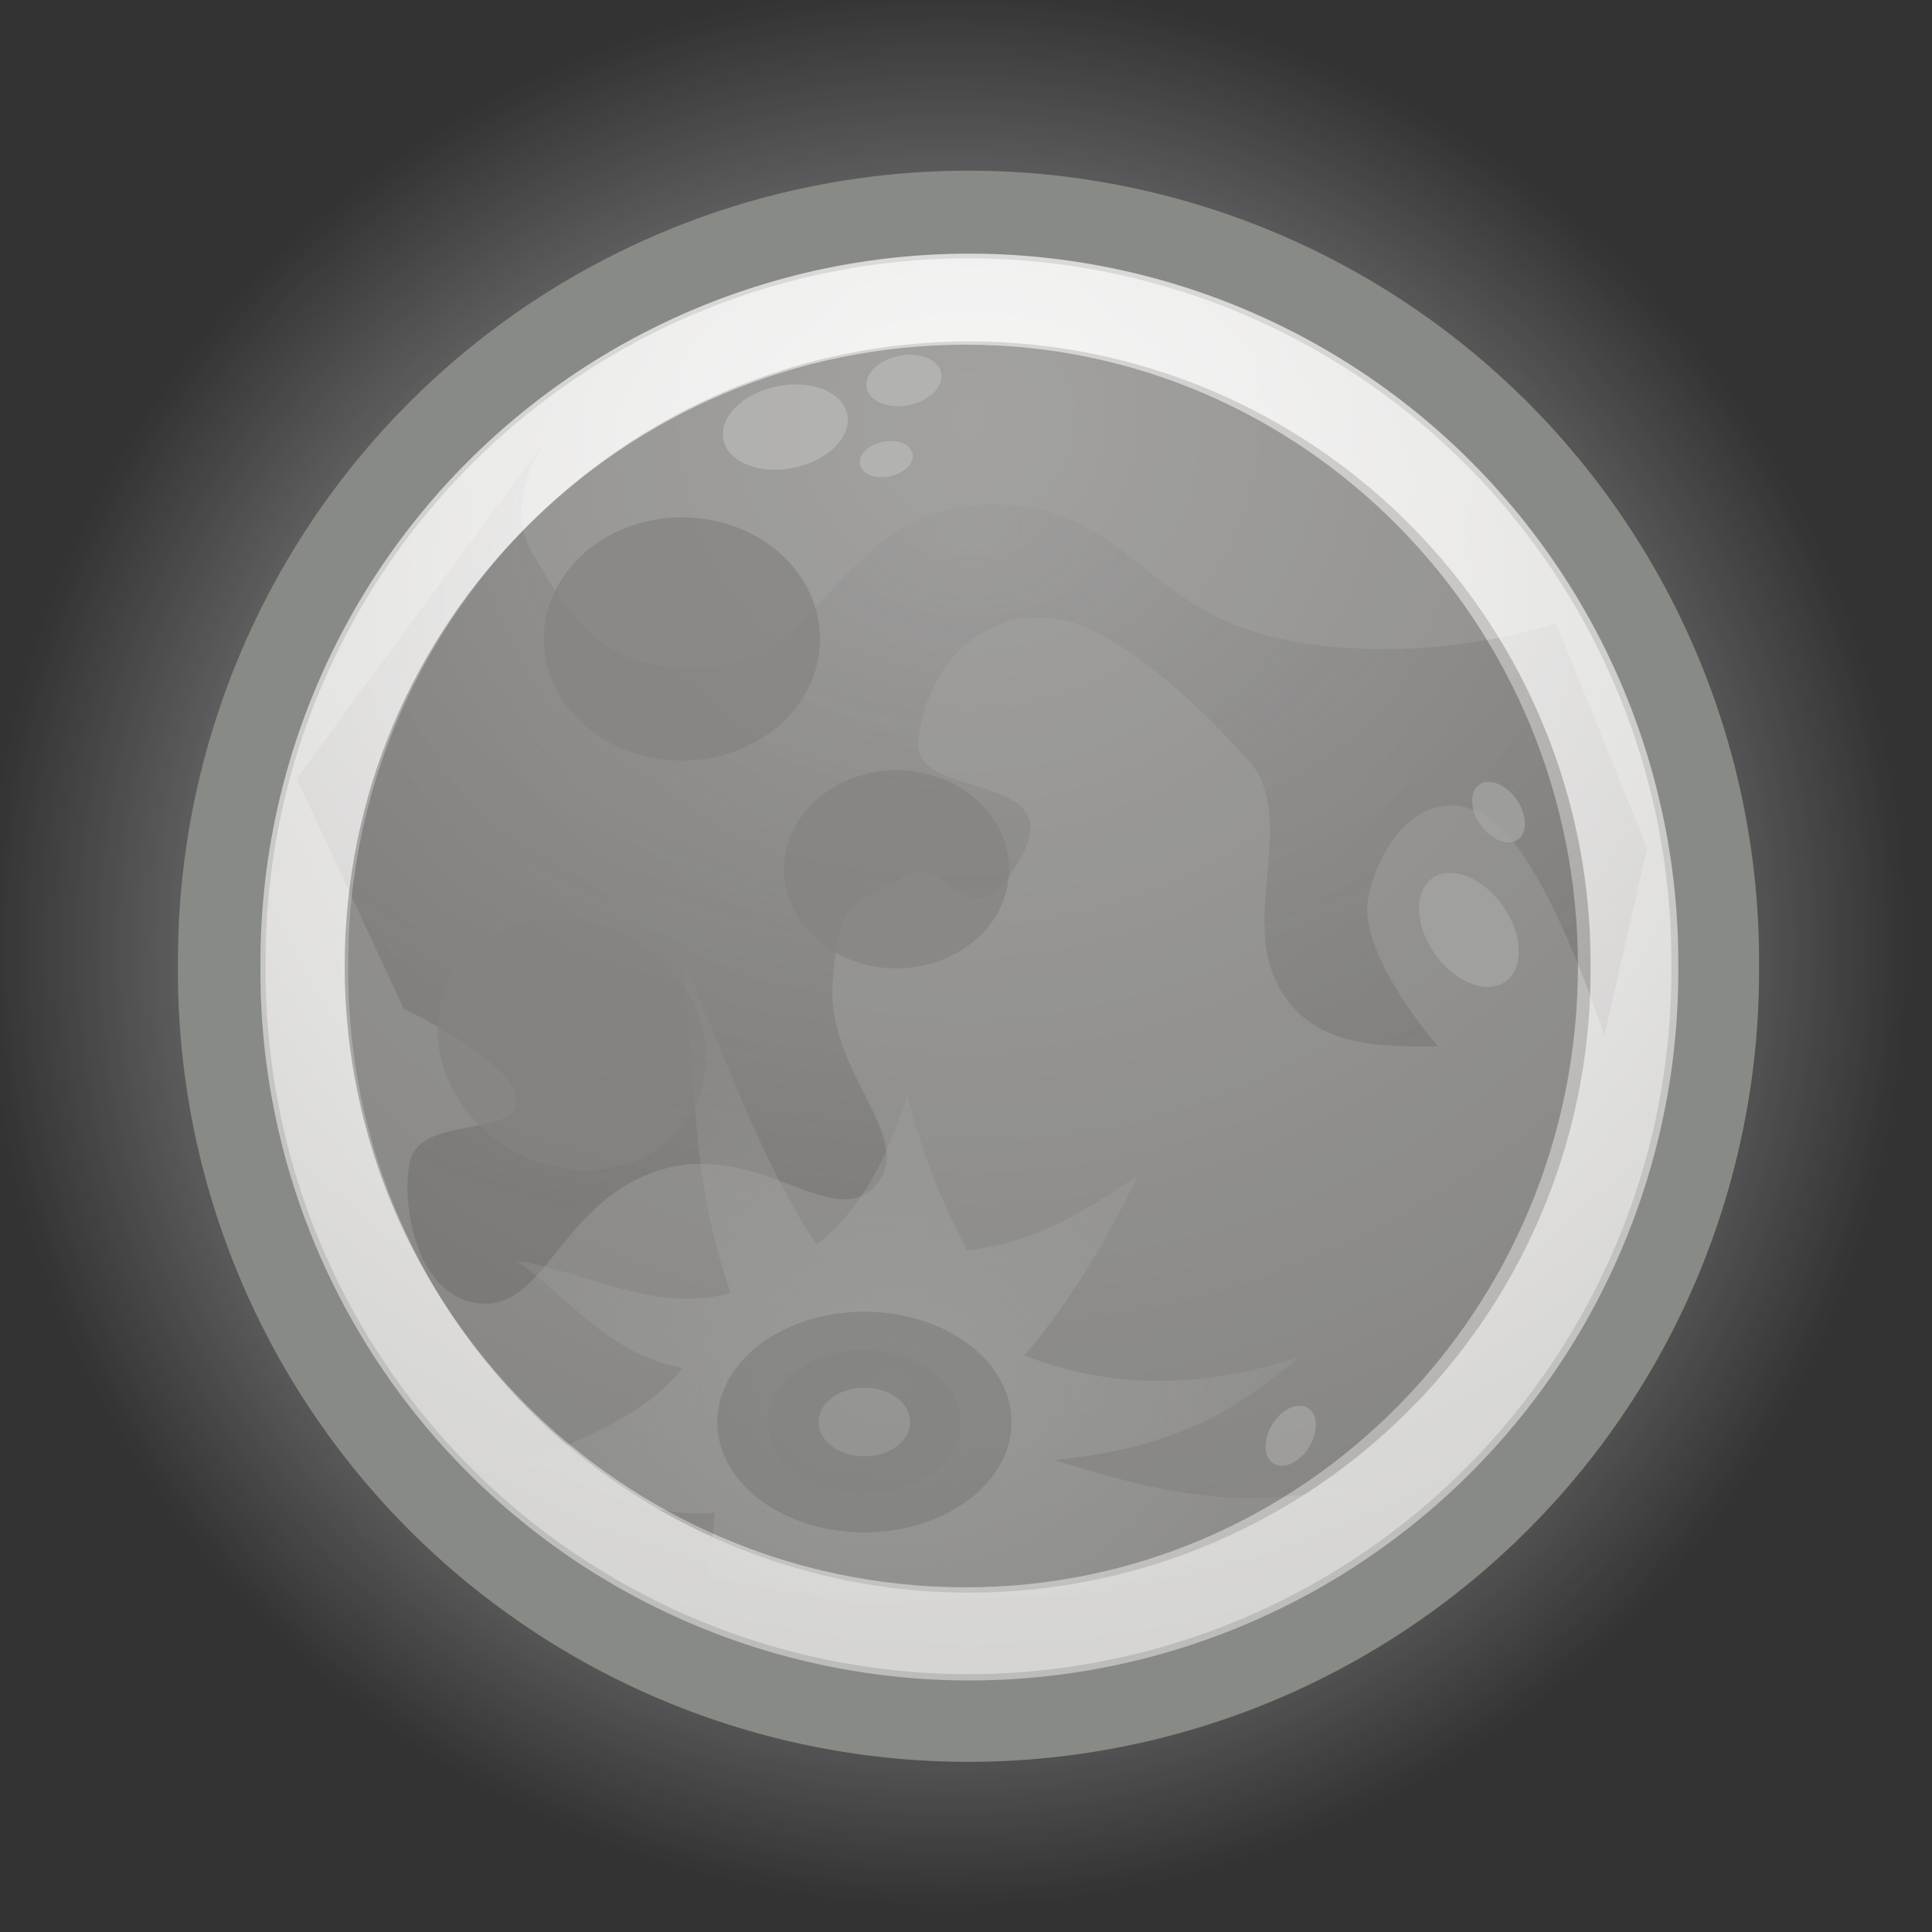 <?xml version="1.0" encoding="UTF-8" standalone="no"?>
<!-- Created with Inkscape (http://www.inkscape.org/) -->
<svg
   xmlns:dc="http://purl.org/dc/elements/1.1/"
   xmlns:cc="http://web.resource.org/cc/"
   xmlns:rdf="http://www.w3.org/1999/02/22-rdf-syntax-ns#"
   xmlns:svg="http://www.w3.org/2000/svg"
   xmlns="http://www.w3.org/2000/svg"
   xmlns:xlink="http://www.w3.org/1999/xlink"
   xmlns:sodipodi="http://sodipodi.sourceforge.net/DTD/sodipodi-0.dtd"
   xmlns:inkscape="http://www.inkscape.org/namespaces/inkscape"
   width="22"
   height="22"
   id="svg1306"
   sodipodi:version="0.32"
   inkscape:version="0.45"
   sodipodi:docbase="/home/dobey/Projects/gnome-icon-theme/22x22/status"
   sodipodi:docname="weather-clear-night_10.svg"
   version="1.0"
   inkscape:export-filename="/home/jimmac/src/cvs/gnome/gnome-icon-theme/22x22/status/weather-clear-night.png"
   inkscape:export-xdpi="90"
   inkscape:export-ydpi="90"
   inkscape:output_extension="org.inkscape.output.svg.inkscape">
  <rect width="100%" height="100%" fill="#333333" stroke="none"/>
  <defs
     id="defs1308">
    <linearGradient
       id="linearGradient5199">
      <stop
         style="stop-color:#7e7878;stop-opacity:0.097;"
         offset="0"
         id="stop5201" />
      <stop
         style="stop-color:#7e7878;stop-opacity:1;"
         offset="1"
         id="stop5203" />
    </linearGradient>
    <linearGradient
       inkscape:collect="always"
       id="linearGradient5191">
      <stop
         style="stop-color:#dadad9;stop-opacity:1;"
         offset="0"
         id="stop5193" />
      <stop
         style="stop-color:#dadad9;stop-opacity:0;"
         offset="1"
         id="stop5195" />
    </linearGradient>
    <linearGradient
       inkscape:collect="always"
       id="linearGradient5164">
      <stop
         style="stop-color:white;stop-opacity:1;"
         offset="0"
         id="stop5166" />
      <stop
         style="stop-color:white;stop-opacity:0;"
         offset="1"
         id="stop5168" />
    </linearGradient>
    <linearGradient
       id="linearGradient5154">
      <stop
         style="stop-color:#d9d8d6;stop-opacity:1;"
         offset="0"
         id="stop5156" />
      <stop
         style="stop-color:#b5b4b0;stop-opacity:1;"
         offset="1"
         id="stop5158" />
    </linearGradient>
    <linearGradient
       inkscape:collect="always"
       id="linearGradient5138">
      <stop
         style="stop-color:white;stop-opacity:1;"
         offset="0"
         id="stop5140" />
      <stop
         style="stop-color:white;stop-opacity:0;"
         offset="1"
         id="stop5142" />
    </linearGradient>
    <radialGradient
       inkscape:collect="always"
       xlink:href="#linearGradient5138"
       id="radialGradient5144"
       cx="23.071"
       cy="11.012"
       fx="23.071"
       fy="11.012"
       r="22.856"
       gradientUnits="userSpaceOnUse"
       gradientTransform="matrix(3.373,-2.744236e-17,2.744127e-17,3.373,-54.749,-26.131)" />
    <radialGradient
       inkscape:collect="always"
       xlink:href="#linearGradient5154"
       id="radialGradient5160"
       cx="23.071"
       cy="6.893"
       fx="23.071"
       fy="6.893"
       r="22.813"
       gradientUnits="userSpaceOnUse"
       gradientTransform="matrix(1.441,4.174343e-16,-4.174186e-16,1.441,-10.166,-3.037)" />
    <radialGradient
       inkscape:collect="always"
       xlink:href="#linearGradient5164"
       id="radialGradient5170"
       cx="23.688"
       cy="23.428"
       fx="23.688"
       fy="23.428"
       r="22.451"
       gradientUnits="userSpaceOnUse" />
    <radialGradient
       inkscape:collect="always"
       xlink:href="#linearGradient5191"
       id="radialGradient5197"
       cx="22.288"
       cy="34.537"
       fx="22.288"
       fy="34.537"
       r="9.938"
       gradientTransform="matrix(0.731,1.278878e-16,-9.651914e-17,0.552,-6.13,-3.297)"
       gradientUnits="userSpaceOnUse" />
    <radialGradient
       inkscape:collect="always"
       xlink:href="#linearGradient5199"
       id="radialGradient5205"
       cx="24.125"
       cy="9.735"
       fx="24.125"
       fy="9.735"
       r="15.75"
       gradientTransform="matrix(0.806,1.921233e-16,-1.265574e-16,0.531,-8.389,0.826)"
       gradientUnits="userSpaceOnUse" />
  </defs>
  <sodipodi:namedview
     id="base"
     pagecolor="white"
     bordercolor="#666"
     borderopacity="0.341"
     inkscape:pageopacity="0"
     inkscape:pageshadow="2"
     inkscape:zoom="5.6568542"
     inkscape:cx="55.631241"
     inkscape:cy="-6.8580487"
     inkscape:current-layer="layer1"
     showgrid="false"
     inkscape:grid-bbox="true"
     inkscape:document-units="px"
     inkscape:window-width="822"
     inkscape:window-height="900"
     inkscape:window-x="581"
     inkscape:window-y="130"
     inkscape:showpageshadow="false"
     width="22px"
     height="22px" />
  <g
     id="layer1"
     inkscape:label="Layer 1"
     inkscape:groupmode="layer">
    <path
       sodipodi:type="arc"
       style="opacity:1;color:black;fill:url(#radialGradient5170);fill-opacity:1;fill-rule:evenodd;stroke:none;stroke-width:1;stroke-linecap:round;stroke-linejoin:round;marker:none;marker-start:none;marker-mid:none;marker-end:none;stroke-miterlimit:4;stroke-dasharray:none;stroke-dashoffset:0;stroke-opacity:1;visibility:visible;display:inline;overflow:visible"
       id="path5162"
       sodipodi:cx="23.688078"
       sodipodi:cy="23.42804"
       sodipodi:rx="22.45064"
       sodipodi:ry="22.45064"
       d="M 46.139 23.428 A 22.451 22.451 0 1 1  1.237,23.428 A 22.451 22.451 0 1 1  46.139 23.428 z"
       transform="matrix(0.488,0,0,0.488,-0.781,-0.665)" />
    <path
       sodipodi:type="arc"
       style="opacity:1;color:black;fill:url(#radialGradient5160);fill-opacity:1;fill-rule:evenodd;stroke:#888a85;stroke-width:2.601;stroke-linecap:butt;stroke-linejoin:round;marker:none;marker-start:none;marker-mid:none;marker-end:none;stroke-miterlimit:4;stroke-dasharray:none;stroke-dashoffset:0;stroke-opacity:1;visibility:visible;display:inline;overflow:visible"
       id="path1314"
       sodipodi:cx="23.071428"
       sodipodi:cy="23.142857"
       sodipodi:rx="22.142857"
       sodipodi:ry="22.142857"
       d="M 45.214 23.143 A 22.143 22.143 0 1 1  0.929,23.143 A 22.143 22.143 0 1 1  45.214 23.143 z"
       transform="matrix(0.384,0,0,0.384,2.169,2.116)" />
    <path
       style="opacity:0.331;color:black;fill:url(#radialGradient5205);fill-opacity:1;fill-rule:evenodd;stroke:none;stroke-width:1;stroke-linecap:round;stroke-linejoin:round;marker:none;marker-start:none;marker-mid:none;marker-end:none;stroke-miterlimit:4;stroke-dasharray:none;stroke-dashoffset:0;stroke-opacity:1;visibility:visible;display:inline;overflow:visible"
       d="M 4.599,11.489 C 4.599,11.489 5.865,12.084 5.88,12.527 C 5.896,12.969 4.751,12.679 4.66,13.259 C 4.568,13.839 4.797,14.83 5.514,14.845 C 6.231,14.861 6.414,13.655 7.528,13.32 C 8.642,12.984 9.481,14.037 9.969,13.503 C 10.457,12.969 9.404,12.221 9.481,11.184 C 9.557,10.147 9.74,10.345 10.274,9.994 C 10.808,9.643 11.008,10.835 11.616,9.781 C 12.205,8.762 10.381,9.125 10.457,8.438 C 10.533,7.752 10.991,6.989 11.921,7.035 C 12.852,7.08 14.179,8.621 14.179,8.621 C 14.771,9.19 14.198,10.294 14.484,11.062 C 14.821,11.964 15.746,11.913 16.376,11.916 C 16.376,11.916 15.445,10.864 15.583,10.208 C 15.72,9.552 16.254,8.896 16.925,9.292 C 17.596,9.689 18.268,11.794 18.268,11.794 L 18.756,9.659 L 17.719,7.096 C 17.719,7.096 16.239,7.614 14.606,7.279 C 12.974,6.943 12.806,5.677 11.189,5.753 C 9.572,5.829 9.42,7.447 8.138,7.584 C 6.857,7.721 6.491,7.019 6.063,6.302 C 5.636,5.585 6.43,4.716 6.43,4.716 L 3.378,8.865 L 4.599,11.489 z "
       id="path5152"
       sodipodi:nodetypes="cssssssszsscscsscccssssccc" />
    <path
       sodipodi:type="arc"
       style="opacity:0.809;color:black;fill:none;fill-opacity:1;fill-rule:evenodd;stroke:url(#radialGradient5144);stroke-width:2.923;stroke-linecap:butt;stroke-linejoin:round;marker:none;marker-start:none;marker-mid:none;marker-end:none;stroke-miterlimit:4;stroke-dasharray:none;stroke-dashoffset:0;stroke-opacity:1;visibility:visible;display:inline;overflow:visible"
       id="path2044"
       sodipodi:cx="23.071428"
       sodipodi:cy="23.142857"
       sodipodi:rx="22.142857"
       sodipodi:ry="22.142857"
       d="M 45.214 23.143 A 22.143 22.143 0 1 1  0.929,23.143 A 22.143 22.143 0 1 1  45.214 23.143 z"
       transform="matrix(0.342,0,0,0.342,3.148,3.097)" />
    <path
       style="opacity:0.646;color:black;fill:url(#radialGradient5197);fill-opacity:1;fill-rule:evenodd;stroke:none;stroke-width:1;stroke-linecap:round;stroke-linejoin:round;marker:none;marker-start:none;marker-mid:none;marker-end:none;stroke-miterlimit:4;stroke-dasharray:none;stroke-dashoffset:0;stroke-opacity:1;visibility:visible;display:inline;overflow:visible"
       d="M 10.335,12.466 C 10.521,13.241 10.763,13.741 11.006,14.235 C 11.765,14.166 12.37,13.789 12.959,13.381 C 12.606,14.117 12.192,14.813 11.666,15.435 C 12.772,15.865 13.798,15.77 14.79,15.456 C 14.094,16.038 13.419,16.488 12,16.625 C 13.025,16.935 14.16,17.29 15.583,16.859 C 14.276,17.614 12.904,18.185 11.311,18.141 L 12.887,18.118 L 9.725,18.263 L 8.077,17.957 L 8.138,17.225 C 7.449,17.302 6.683,16.917 5.941,16.676 C 6.608,16.38 7.324,16.147 7.772,15.578 C 6.905,15.407 6.492,14.783 5.88,14.357 C 6.694,14.479 7.447,14.963 8.321,14.723 C 7.865,13.462 7.919,12.201 7.772,10.94 C 8.27,12.018 8.595,13.096 9.298,14.174 C 9.766,13.82 10.096,13.222 10.335,12.466 z "
       id="path5150"
       sodipodi:nodetypes="ccccccccccccccccccc" />
    <path
       sodipodi:type="arc"
       style="opacity:0.331;color:black;fill:#bbbbb8;fill-opacity:1;fill-rule:evenodd;stroke:#888984;stroke-width:2.365;stroke-linecap:round;stroke-linejoin:round;marker:none;marker-start:none;marker-mid:none;marker-end:none;stroke-miterlimit:4;stroke-dasharray:none;stroke-dashoffset:0;stroke-opacity:1;visibility:visible;display:inline;overflow:visible"
       id="path4263"
       sodipodi:cx="21.625"
       sodipodi:cy="34.5"
       sodipodi:rx="2.25"
       sodipodi:ry="2.25"
       d="M 23.875 34.5 A 2.25 2.25 0 1 1  19.375,34.5 A 2.25 2.25 0 1 1  23.875 34.5 z"
       transform="matrix(0.488,0,0,0.366,-0.71,3.566)" />
    <path
       sodipodi:type="arc"
       style="opacity:0.719;color:black;fill:#b2afad;fill-opacity:1;fill-rule:evenodd;stroke:none;stroke-width:1;stroke-linecap:round;stroke-linejoin:round;marker:none;marker-start:none;marker-mid:none;marker-end:none;stroke-miterlimit:4;stroke-dasharray:none;stroke-dashoffset:0;stroke-opacity:1;visibility:visible;display:inline;overflow:visible"
       id="path5207"
       sodipodi:cx="22.375"
       sodipodi:cy="21.75"
       sodipodi:rx="2.625"
       sodipodi:ry="2.3125"
       d="M 25 21.75 A 2.625 2.312 0 1 1  19.75,21.75 A 2.625 2.312 0 1 1  25 21.75 z"
       transform="matrix(0.488,0,0,0.488,-0.71,-0.715)" />
    <path
       d="M 25 21.75 A 2.625 2.312 0 1 1  19.75,21.75 A 2.625 2.312 0 1 1  25 21.75 z"
       sodipodi:ry="2.3125"
       sodipodi:rx="2.625"
       sodipodi:cy="21.75"
       sodipodi:cx="22.375"
       id="path5209"
       style="opacity:0.719;color:black;fill:#b2afad;fill-opacity:1;fill-rule:evenodd;stroke:none;stroke-width:1;stroke-linecap:round;stroke-linejoin:round;marker:none;marker-start:none;marker-mid:none;marker-end:none;stroke-miterlimit:4;stroke-dasharray:none;stroke-dashoffset:0;stroke-opacity:1;visibility:visible;display:inline;overflow:visible"
       sodipodi:type="arc"
       transform="matrix(0.599,0,0,0.599,-5.637,-5.752)" />
    <path
       transform="matrix(0.518,0.301,-0.301,0.518,1.467,-6.112)"
       sodipodi:type="arc"
       style="opacity:0.719;color:black;fill:#b2afad;fill-opacity:1;fill-rule:evenodd;stroke:none;stroke-width:1;stroke-linecap:round;stroke-linejoin:round;marker:none;marker-start:none;marker-mid:none;marker-end:none;stroke-miterlimit:4;stroke-dasharray:none;stroke-dashoffset:0;stroke-opacity:1;visibility:visible;display:inline;overflow:visible"
       id="path5211"
       sodipodi:cx="22.375"
       sodipodi:cy="21.75"
       sodipodi:rx="2.625"
       sodipodi:ry="2.3125"
       d="M 25 21.75 A 2.625 2.312 0 1 1  19.75,21.75 A 2.625 2.312 0 1 1  25 21.75 z" />
    <path
       transform="matrix(0.195,0.183,-0.106,0.189,14.669,2.384)"
       sodipodi:type="arc"
       style="opacity:0.719;color:black;fill:#dfdedc;fill-opacity:1;fill-rule:evenodd;stroke:none;stroke-width:1;stroke-linecap:round;stroke-linejoin:round;marker:none;marker-start:none;marker-mid:none;marker-end:none;stroke-miterlimit:4;stroke-dasharray:none;stroke-dashoffset:0;stroke-opacity:1;visibility:visible;display:inline;overflow:visible"
       id="path5213"
       sodipodi:cx="22.375"
       sodipodi:cy="21.75"
       sodipodi:rx="2.625"
       sodipodi:ry="2.3125"
       d="M 25 21.75 A 2.625 2.312 0 1 1  19.75,21.75 A 2.625 2.312 0 1 1  25 21.75 z" />
    <path
       d="M 25 21.75 A 2.625 2.312 0 1 1  19.75,21.75 A 2.625 2.312 0 1 1  25 21.75 z"
       sodipodi:ry="2.3125"
       sodipodi:rx="2.625"
       sodipodi:cy="21.75"
       sodipodi:cx="22.375"
       id="path5215"
       style="opacity:0.719;color:black;fill:#dfdedc;fill-opacity:1;fill-rule:evenodd;stroke:none;stroke-width:1;stroke-linecap:round;stroke-linejoin:round;marker:none;marker-start:none;marker-mid:none;marker-end:none;stroke-miterlimit:4;stroke-dasharray:none;stroke-dashoffset:0;stroke-opacity:1;visibility:visible;display:inline;overflow:visible"
       sodipodi:type="arc"
       transform="matrix(-4.600814e-2,0.13,-0.112,-1.0663e-2,18.163,13.672)"
       inkscape:transform-center-y="0.75870757"
       inkscape:transform-center-x="0.99244834" />
    <path
       inkscape:transform-center-x="-0.30074272"
       inkscape:transform-center-y="1.2469173"
       transform="matrix(0.103,9.725803e-2,-5.634872e-2,0.1,15.985,4.897)"
       sodipodi:type="arc"
       style="opacity:0.719;color:black;fill:#dfdedc;fill-opacity:1;fill-rule:evenodd;stroke:none;stroke-width:1;stroke-linecap:round;stroke-linejoin:round;marker:none;marker-start:none;marker-mid:none;marker-end:none;stroke-miterlimit:4;stroke-dasharray:none;stroke-dashoffset:0;stroke-opacity:1;visibility:visible;display:inline;overflow:visible"
       id="path5217"
       sodipodi:cx="22.375"
       sodipodi:cy="21.75"
       sodipodi:rx="2.625"
       sodipodi:ry="2.3125"
       d="M 25 21.75 A 2.625 2.312 0 1 1  19.75,21.75 A 2.625 2.312 0 1 1  25 21.75 z" />
    <path
       d="M 25 21.75 A 2.625 2.312 0 1 1  19.75,21.75 A 2.625 2.312 0 1 1  25 21.75 z"
       sodipodi:ry="2.3125"
       sodipodi:rx="2.625"
       sodipodi:cy="21.75"
       sodipodi:cx="22.375"
       id="path5219"
       style="opacity:0.719;color:black;fill:#f7f7f6;fill-opacity:1;fill-rule:evenodd;stroke:none;stroke-width:1;stroke-linecap:round;stroke-linejoin:round;marker:none;marker-start:none;marker-mid:none;marker-end:none;stroke-miterlimit:4;stroke-dasharray:none;stroke-dashoffset:0;stroke-opacity:1;visibility:visible;display:inline;overflow:visible"
       sodipodi:type="arc"
       transform="matrix(0.245,-0.106,0.132,0.172,0.59,3.494)" />
    <path
       transform="matrix(0.147,-6.389587e-2,7.927719e-2,0.104,5.28,3.5)"
       sodipodi:type="arc"
       style="opacity:0.719;color:black;fill:#f7f7f6;fill-opacity:1;fill-rule:evenodd;stroke:none;stroke-width:1;stroke-linecap:round;stroke-linejoin:round;marker:none;marker-start:none;marker-mid:none;marker-end:none;stroke-miterlimit:4;stroke-dasharray:none;stroke-dashoffset:0;stroke-opacity:1;visibility:visible;display:inline;overflow:visible"
       id="path5221"
       sodipodi:cx="22.375"
       sodipodi:cy="21.75"
       sodipodi:rx="2.625"
       sodipodi:ry="2.3125"
       d="M 25 21.75 A 2.625 2.312 0 1 1  19.75,21.75 A 2.625 2.312 0 1 1  25 21.75 z"
       inkscape:transform-center-x="1.0888517" />
    <path
       inkscape:transform-center-x="0.76732494"
       d="M 25 21.75 A 2.625 2.312 0 1 1  19.75,21.75 A 2.625 2.312 0 1 1  25 21.75 z"
       sodipodi:ry="2.3125"
       sodipodi:rx="2.625"
       sodipodi:cy="21.75"
       sodipodi:cx="22.375"
       id="path5223"
       style="opacity:0.719;color:black;fill:#f7f7f6;fill-opacity:1;fill-rule:evenodd;stroke:none;stroke-width:1;stroke-linecap:round;stroke-linejoin:round;marker:none;marker-start:none;marker-mid:none;marker-end:none;stroke-miterlimit:4;stroke-dasharray:none;stroke-dashoffset:0;stroke-opacity:1;visibility:visible;display:inline;overflow:visible"
       sodipodi:type="arc"
       transform="matrix(0.104,-4.502833e-2,5.586788e-2,7.293877e-2,6.55,4.649)" />
    <path
       sodipodi:nodetypes="ccaaac"
       style="opacity:0.25;fill:#000000;fill-opacity:1;stroke:#000000;stroke-width:0;stroke-miterlimit:4;stroke-linejoin:miter;stroke-opacity:1;"
       id="shadow"
       d="M 11,18.075
          C 7.093,18.075 3.925,14.907 3.925,11
          S 7.093,3.925 11,3.925
          C 14.848,3.925 17.968,7.093 17.968,11
          S 14.848,18.075 11,18.075
          z" />
  </g>
</svg>
